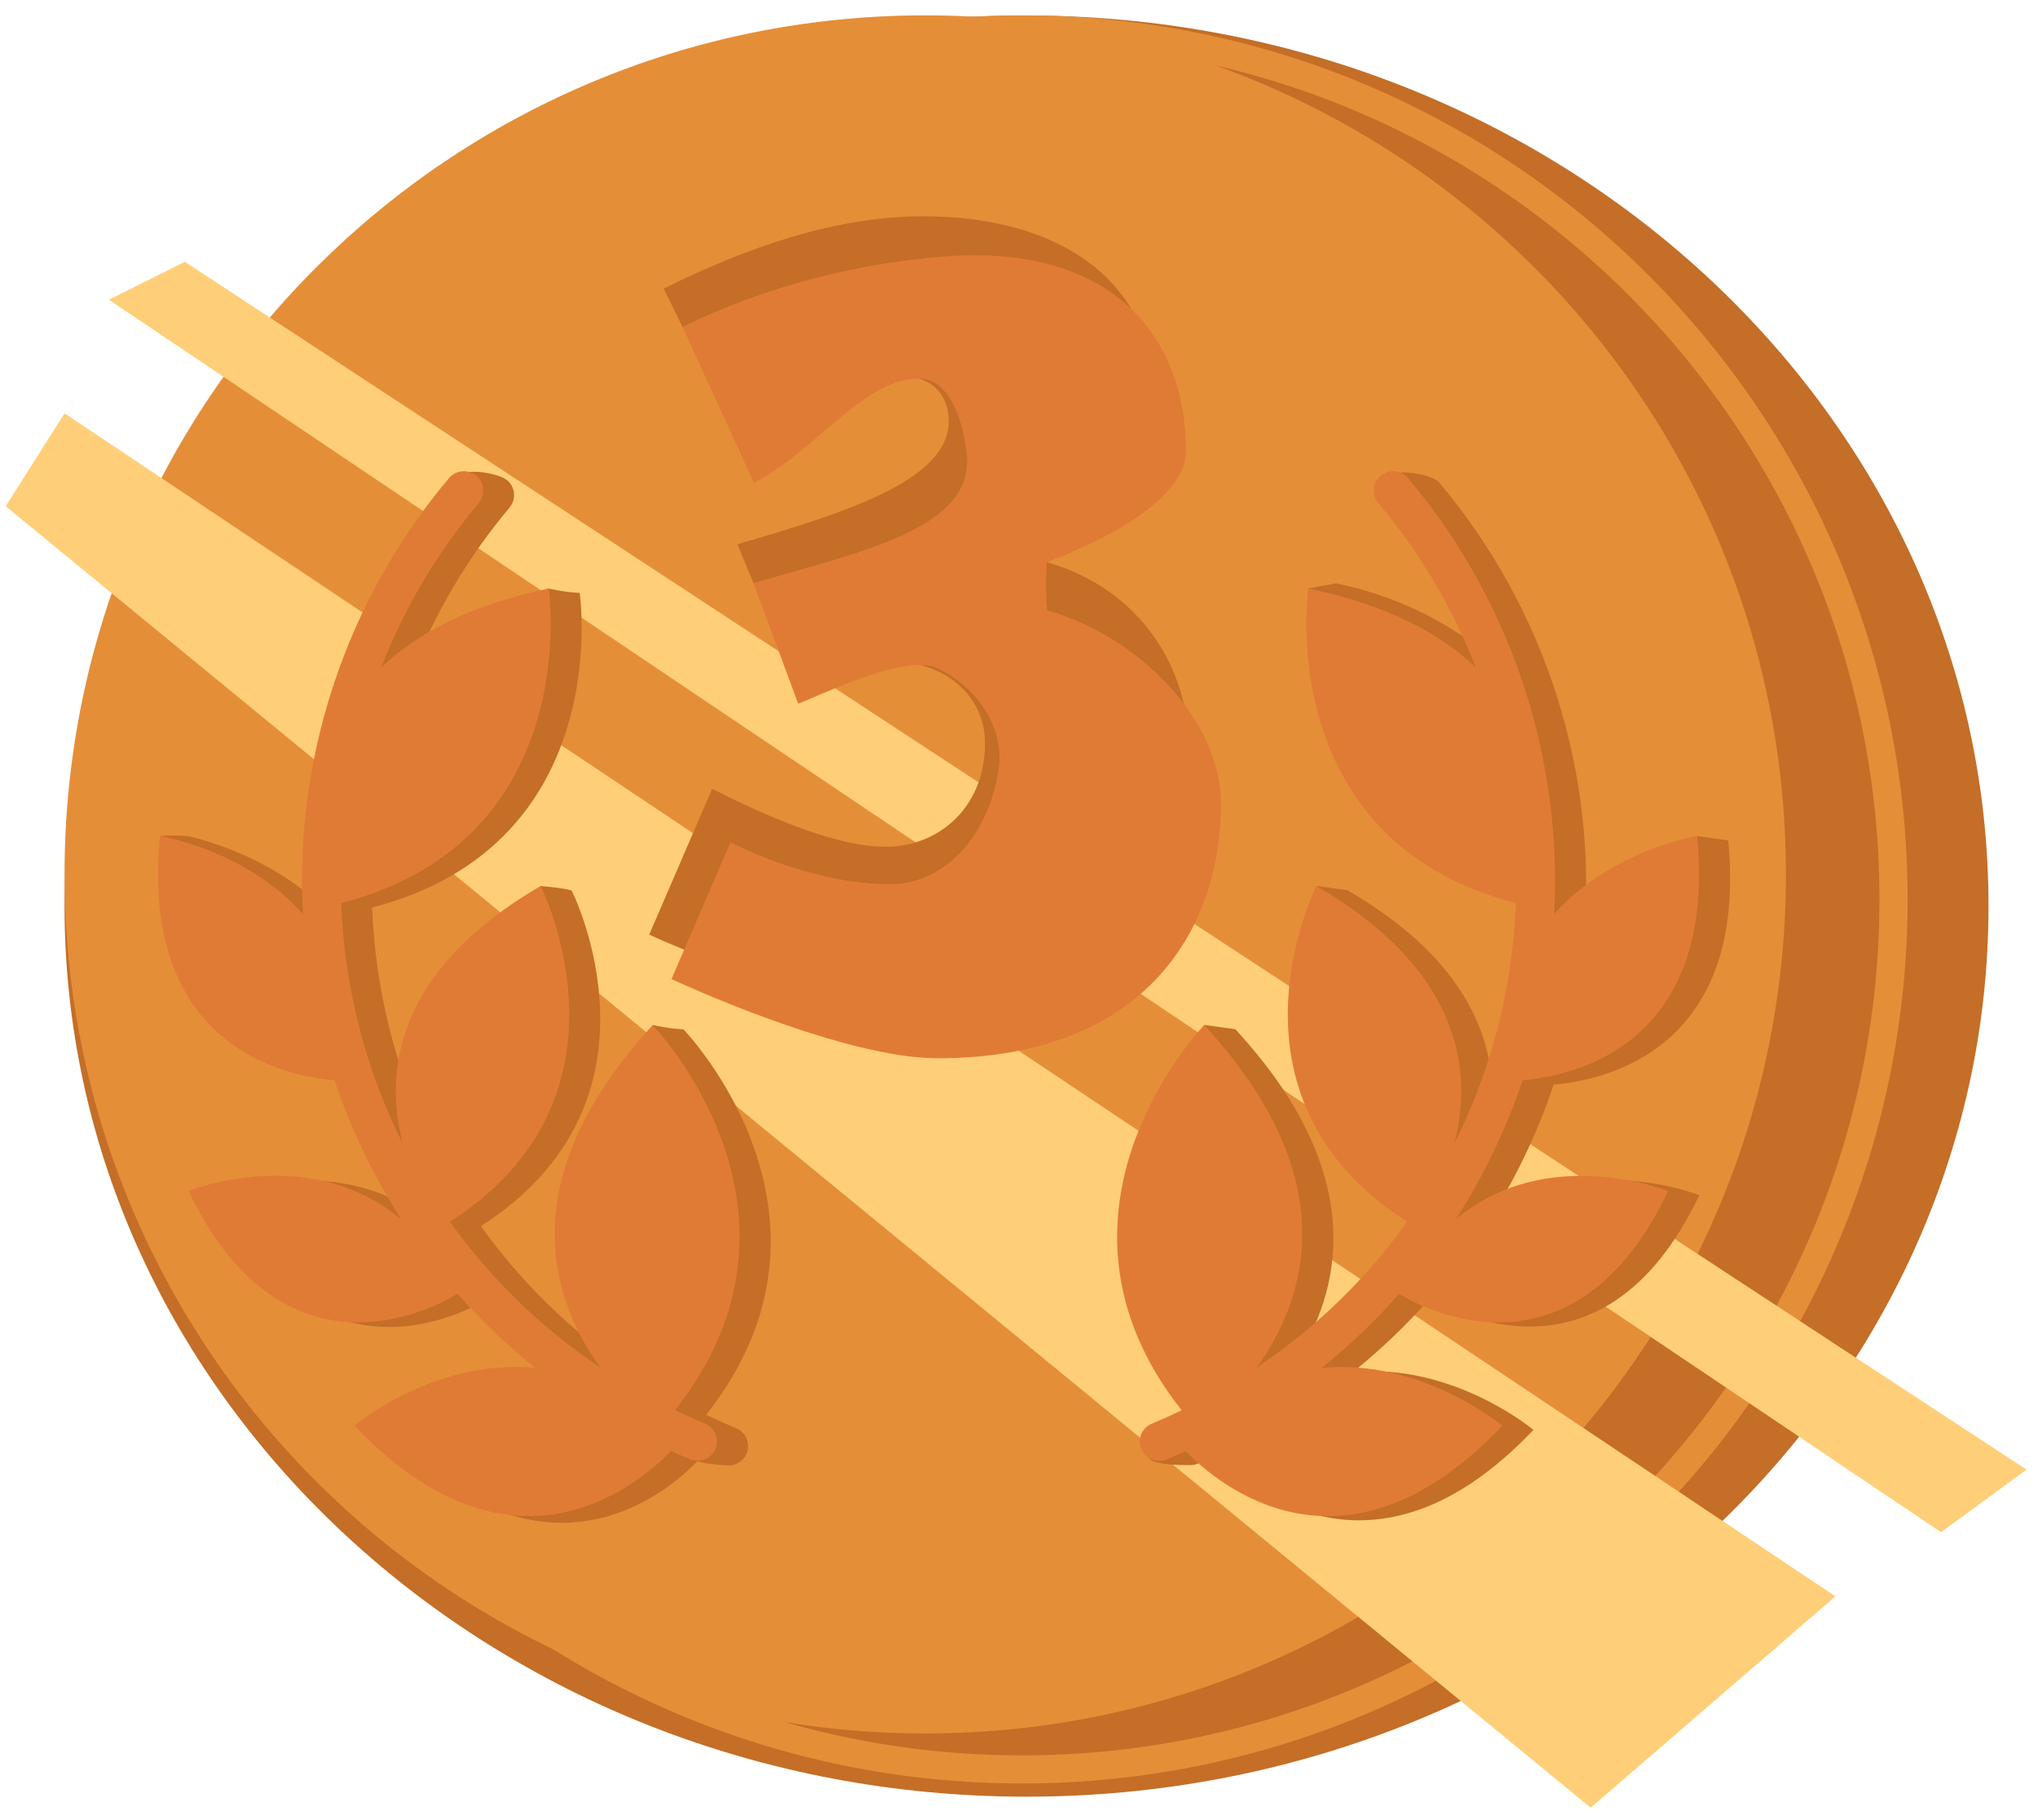 <svg width="131" height="117" viewBox="0 0 131 117" fill="none" xmlns="http://www.w3.org/2000/svg">
<path d="M65.984 115.51C100.135 115.51 127.819 89.875 127.819 58.253C127.819 26.631 100.135 0.997 65.984 0.997C31.833 0.997 4.148 26.631 4.148 58.253C4.148 89.875 31.833 115.51 65.984 115.51Z" fill="#C46E27"/>
<path d="M65.684 114.661C34.291 114.661 8.749 89.163 8.749 57.824C8.749 26.485 34.291 0.987 65.684 0.987C97.077 0.987 122.619 26.485 122.619 57.824C122.619 89.163 97.077 114.661 65.684 114.661ZM65.684 2.794C35.281 2.794 10.559 27.484 10.559 57.824C10.559 88.164 35.291 112.854 65.684 112.854C96.077 112.854 120.809 88.164 120.809 57.824C120.809 27.484 96.077 2.794 65.684 2.794Z" fill="#E58E38"/>
<path d="M59.473 111.446C90.028 111.446 114.798 86.719 114.798 56.217C114.798 25.714 90.028 0.987 59.473 0.987C28.918 0.987 4.148 25.714 4.148 56.217C4.148 86.719 28.918 111.446 59.473 111.446Z" fill="#E58E38"/>
<path d="M0.368 32.545L102.247 116.218L117.979 102.631L4.149 26.575L0.368 32.545Z" fill="#FFCE78"/>
<path d="M6.999 19.267L124.769 98.507L130.26 94.484L11.879 16.831L6.999 19.267Z" fill="#FFCE78"/>
<path d="M43.962 66.18C43.012 66.14 41.962 65.901 41.962 65.901C41.962 65.901 37.492 83.941 40.582 88.204C36.781 85.658 33.521 82.474 30.911 78.829C43.572 70.723 36.741 57.245 36.741 57.245C35.941 57.045 34.741 56.965 34.741 56.965C34.741 56.965 26.761 69.495 27.871 73.788C25.51 69.066 24.13 63.824 23.92 58.343C39.632 54.28 37.261 38.116 37.261 38.116C36.321 38.086 35.261 37.837 35.261 37.837C35.261 37.837 28.451 41.321 26.48 43.208C27.971 39.384 30.081 35.81 32.751 32.635C33.191 32.106 33.131 31.327 32.601 30.878C32.071 30.439 30.011 30.059 29.571 30.588C23.48 37.817 21.39 47.451 21.39 56.915C21.39 57.634 21.42 58.343 21.45 59.052C17.75 54.899 12.099 53.761 12.099 53.761C11.009 53.651 10.269 53.761 10.269 53.761C10.269 53.761 20.27 69.475 23.48 69.754C24.54 72.919 25.991 75.914 27.781 78.7C21.86 73.728 14.099 76.863 14.099 76.863C20.5 90.311 30.971 83.751 31.391 83.472C32.901 85.189 34.571 86.787 36.371 88.234C29.901 87.625 24.76 91.948 24.76 91.948C34.891 102.631 42.732 96.111 44.842 93.935C45.252 94.124 46.682 94.214 46.842 94.214C47.332 94.214 47.802 93.925 47.992 93.446C48.252 92.807 47.952 92.078 47.312 91.818C46.662 91.549 46.022 91.259 45.392 90.96C55.503 78.151 43.942 66.19 43.942 66.19L43.962 66.18Z" fill="#C46E27"/>
<path d="M95.567 78.68C97.357 75.904 98.807 72.899 99.867 69.734C103.237 69.445 112.368 67.438 111.088 54.03L109.088 53.751C109.088 53.751 104.307 56.336 101.897 59.042C101.937 58.333 101.957 57.624 101.957 56.906C101.957 47.441 98.597 38.246 92.506 31.018C92.066 30.489 89.806 30.129 89.286 30.579C88.756 31.018 90.156 32.096 90.606 32.625C93.287 35.8 95.387 39.384 96.877 43.198C94.617 41.032 91.006 38.566 85.896 37.507L84.106 37.827C84.106 37.827 87.046 55.128 99.437 58.333C99.227 63.814 97.847 69.066 95.487 73.778C96.647 69.285 96.077 62.736 86.616 57.235L84.616 56.955C84.616 56.955 82.656 72.55 92.446 78.82C89.846 82.464 86.576 85.648 82.775 88.194C85.936 83.831 88.546 76.084 79.405 66.17L77.405 65.891C77.405 65.891 70.064 80.956 77.945 90.94C77.315 91.239 76.675 91.529 76.025 91.798C75.385 92.058 73.575 93.086 73.845 93.715C74.045 94.195 76.015 94.195 76.505 94.195C76.665 94.195 76.825 94.165 76.975 94.105C77.395 93.935 77.805 93.755 78.215 93.566C80.315 95.732 88.436 102.601 98.567 91.928C98.567 91.928 93.416 87.605 86.956 88.214C88.756 86.767 90.426 85.169 91.936 83.452C92.356 83.722 102.827 90.281 109.228 76.843C109.228 76.843 101.467 73.708 95.547 78.68H95.567Z" fill="#C46E27"/>
<path d="M41.962 65.901C32.811 75.814 35.431 83.562 38.592 87.925C34.791 85.379 31.531 82.194 28.921 78.55C41.582 70.443 34.751 56.965 34.751 56.965C25.29 62.466 24.72 69.006 25.881 73.508C23.52 68.786 22.14 63.545 21.93 58.063C37.642 54 35.271 37.837 35.271 37.837C30.161 38.895 26.761 40.752 24.5 42.918C25.991 39.095 28.101 35.52 30.771 32.346C31.211 31.817 31.151 31.038 30.621 30.588C30.091 30.149 29.311 30.209 28.861 30.738C22.77 37.966 19.41 47.161 19.41 56.626C19.41 57.345 19.44 58.054 19.47 58.762C15.77 54.609 10.279 53.751 10.279 53.751C8.999 67.159 18.13 69.175 21.5 69.455C22.56 72.62 24.01 75.615 25.8 78.4C19.88 73.428 12.119 76.563 12.119 76.563C18.52 90.011 28.991 83.452 29.411 83.172C30.921 84.89 32.591 86.487 34.391 87.935C27.921 87.326 22.78 91.649 22.78 91.649C32.911 102.331 41.032 95.462 43.132 93.286C43.542 93.476 43.952 93.655 44.372 93.825C44.532 93.885 44.692 93.915 44.842 93.915C45.332 93.915 45.802 93.625 45.992 93.146C46.252 92.507 45.952 91.778 45.312 91.519C44.662 91.249 44.022 90.96 43.392 90.66C53.503 77.851 41.942 65.891 41.942 65.891L41.962 65.901Z" fill="#E07B36"/>
<path d="M93.567 78.4C95.357 75.625 96.807 72.62 97.867 69.455C101.237 69.165 110.368 67.159 109.088 53.751C109.088 53.751 103.607 54.609 99.897 58.762C99.937 58.053 99.957 57.345 99.957 56.626C99.957 47.161 96.597 37.966 90.506 30.738C90.066 30.209 89.276 30.139 88.746 30.588C88.216 31.028 88.156 31.817 88.596 32.346C91.276 35.52 93.376 39.105 94.867 42.918C92.606 40.752 89.196 38.895 84.096 37.837C84.096 37.837 81.725 54 97.437 58.063C97.227 63.545 95.847 68.796 93.487 73.508C94.647 69.016 94.076 62.466 84.616 56.965C84.616 56.965 77.795 70.443 90.446 78.55C87.846 82.194 84.576 85.379 80.775 87.925C83.936 83.562 86.546 75.814 77.405 65.901C77.405 65.901 65.844 77.861 75.955 90.67C75.325 90.97 74.685 91.259 74.035 91.529C73.395 91.788 73.095 92.517 73.355 93.156C73.555 93.635 74.015 93.925 74.505 93.925C74.665 93.925 74.825 93.895 74.975 93.835C75.395 93.665 75.805 93.486 76.215 93.296C78.315 95.462 86.436 102.331 96.567 91.659C96.567 91.659 91.416 87.336 84.956 87.945C86.756 86.497 88.426 84.9 89.936 83.182C90.356 83.452 100.827 90.011 107.228 76.573C107.228 76.573 99.467 73.438 93.546 78.41L93.567 78.4Z" fill="#E07B36"/>
<path d="M74.185 25.527C74.185 30.638 71.154 34.203 67.274 36.139C73.255 37.847 76.435 42.878 76.435 48.23C76.435 56.057 71.775 64.583 58.193 64.583C53.533 64.583 46.472 62.257 41.732 60.09L45.772 50.716C48.722 52.183 53.453 54.44 56.953 54.44C60.214 54.44 63.314 52.033 63.314 47.77C63.314 44.596 60.523 42.579 57.723 42.579C55.393 42.579 51.433 43.587 50.973 43.667L47.402 34.991C54.313 32.975 60.983 30.888 60.983 27.084C60.983 25.297 59.824 24.139 57.723 24.139C54.153 24.139 51.203 25.607 47.162 27.703L42.662 18.558C47.942 15.922 53.683 13.906 59.353 13.906C68.044 13.906 74.175 18.009 74.175 25.527H74.185Z" fill="#C46E27"/>
<path d="M76.235 28.981C76.235 33.054 67.274 36.139 67.274 36.139C67.274 36.139 67.194 38.056 67.304 39.234C73.285 40.941 78.485 46.333 78.485 51.684C78.485 59.511 73.825 68.037 60.243 68.037C55.583 68.037 47.902 65.112 43.162 62.946L46.952 54.15C49.903 55.617 53.733 56.846 57.223 56.846C60.504 56.846 63.404 54.06 64.164 49.657C64.704 46.522 62.454 43.967 60.194 42.928C58.073 41.96 51.763 45.155 51.303 45.234L48.432 37.487C55.343 35.471 62.654 33.973 62.144 29.201C61.954 27.424 61.184 24.339 59.083 24.339C55.513 24.339 52.503 28.951 48.462 31.048L43.872 21.024C49.153 18.389 55.473 16.821 61.134 16.462C71.305 15.813 76.235 21.473 76.235 28.991V28.981Z" fill="#E07B36"/>
</svg>
